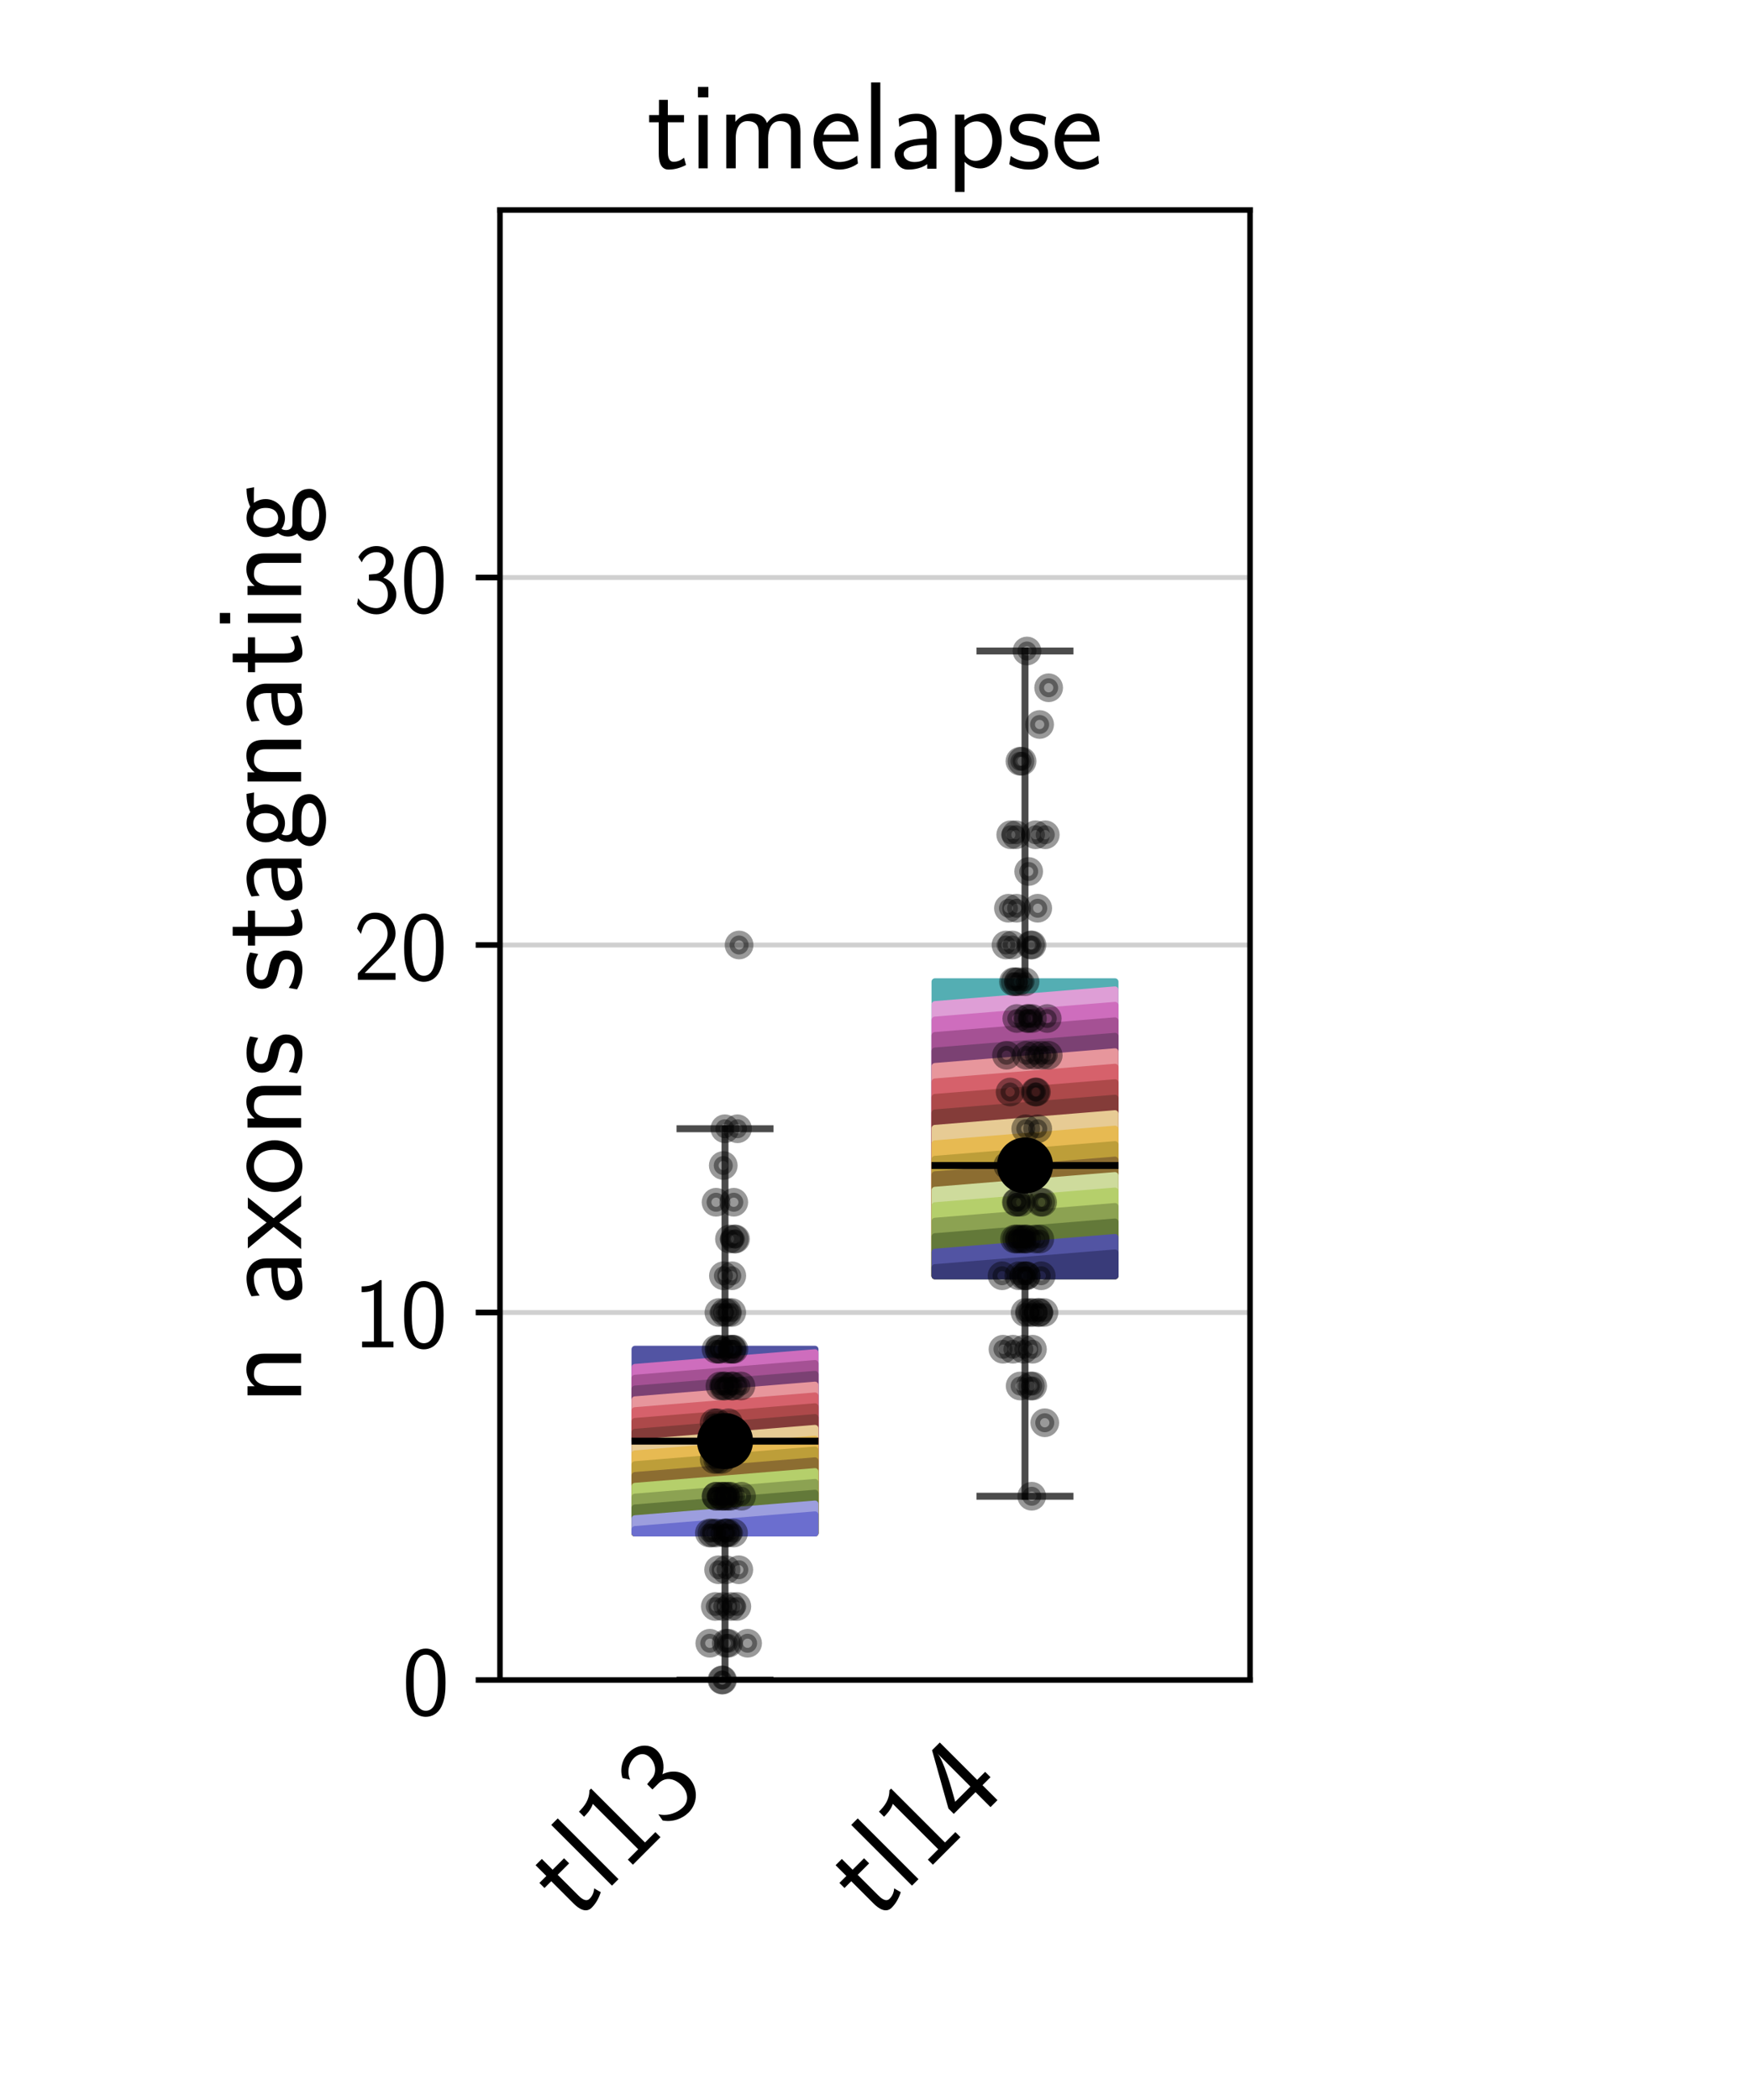 <?xml version="1.0" encoding="utf-8" standalone="no"?>
<!DOCTYPE svg PUBLIC "-//W3C//DTD SVG 1.1//EN"
  "http://www.w3.org/Graphics/SVG/1.1/DTD/svg11.dtd">
<!-- Created with matplotlib (https://matplotlib.org/) -->
<svg height="302.4pt" version="1.1" viewBox="0 0 252 302.4" width="252pt" xmlns="http://www.w3.org/2000/svg" xmlns:xlink="http://www.w3.org/1999/xlink">
 <defs>
  <style type="text/css">*{stroke-linecap:butt;stroke-linejoin:round;}</style>
 </defs>
 <g id="figure_1">
  <g id="patch_1">
   <path d="M 0 302.4 
L 252 302.4 
L 252 0 
L 0 0 
z
" style="fill:#ffffff;"/>
  </g>
  <g id="axes_1">
   <g id="patch_2">
    <path d="M 72 241.92 
L 180 241.92 
L 180 30.24 
L 72 30.24 
z
" style="fill:#ffffff;"/>
   </g>
   <g id="matplotlib.axis_1">
    <g id="xtick_1">
     <g id="text_1">
      <!-- tl13 -->
      <g transform="translate(82.88 276.779)rotate(-45)scale(0.18 -0.18)">
       <defs>
        <path d="M 16.703 37 
L 29.703 37 
L 29.703 42.766 
L 16.703 42.766 
L 16.703 55 
L 9.594 55 
L 9.594 42.766 
L 1.703 42.766 
L 1.703 37 
L 9.406 37 
L 9.406 11.703 
C 9.406 6 10.703 -1 17.297 -1 
C 22.297 -1 26.906 0.391 31.297 2.688 
L 29.703 8.562 
C 27.297 6.469 24.406 5.266 21.297 5.266 
C 16.906 5.266 16.703 10.875 16.703 13.375 
z
" id="CMSS17-116"/>
        <path d="M 14.797 69 
L 7.406 69 
L 7.406 0 
L 14.797 0 
z
" id="CMSS17-108"/>
        <path d="M 28.406 67 
L 26.5 67 
C 21.094 61.562 14.797 60.781 8.406 60.781 
L 8.406 55 
C 11.297 55 16 55 20.703 57.297 
L 20.703 5.766 
L 8.906 5.766 
L 8.906 0 
L 40.203 0 
L 40.203 5.766 
L 28.406 5.766 
z
" id="CMSS17-49"/>
        <path d="M 15.703 31.641 
L 22.5 31.641 
C 31.906 31.641 34.594 23.547 34.594 17.906 
C 34.594 10.203 30.203 4.172 23 4.172 
C 17.406 4.172 9.5 6.938 5 14.25 
C 4.297 10.797 4.297 10.594 3.906 8.219 
C 8.594 1.375 16.203 -2 23.203 -2 
C 34.594 -2 43 7.391 43 17.781 
C 43 25.594 37.5 32.141 30 34.609 
C 36 37.875 40.406 44 40.406 51.141 
C 40.406 59.453 32.703 66.078 23.297 66.078 
C 14.703 66.078 8 60.812 5.203 55.156 
C 5.906 54.188 7.703 51.312 8.594 49.828 
C 10.797 55.656 16.5 60 23.203 60 
C 28.797 60 32.5 56.359 32.5 51.109 
C 32.5 45.672 29 39.734 23.094 38.359 
C 22.703 38.359 16.5 37.766 15.703 37.672 
z
" id="CMSS17-51"/>
       </defs>
       <use transform="scale(0.996)" xlink:href="#CMSS17-116"/>
       <use transform="translate(33.832 0)scale(0.996)" xlink:href="#CMSS17-108"/>
       <use transform="translate(56.012 0)scale(0.996)" xlink:href="#CMSS17-49"/>
       <use transform="translate(102.856 0)scale(0.996)" xlink:href="#CMSS17-51"/>
      </g>
     </g>
    </g>
    <g id="xtick_2">
     <g id="text_2">
      <!-- tl14 -->
      <g transform="translate(126.08 276.779)rotate(-45)scale(0.18 -0.18)">
       <defs>
        <path d="M 35.203 17 
L 44.297 17 
L 44.297 23.078 
L 35.203 23.078 
L 35.203 65.5 
L 26.406 65.5 
L 2.594 23.078 
L 2.594 17 
L 27.297 17 
L 27.297 0 
L 35.203 0 
z
M 10.297 23.078 
C 16.094 33.234 27.594 53.734 27.594 60.703 
L 27.594 23.078 
z
" id="CMSS17-52"/>
       </defs>
       <use transform="scale(0.996)" xlink:href="#CMSS17-116"/>
       <use transform="translate(33.832 0)scale(0.996)" xlink:href="#CMSS17-108"/>
       <use transform="translate(56.012 0)scale(0.996)" xlink:href="#CMSS17-49"/>
       <use transform="translate(102.856 0)scale(0.996)" xlink:href="#CMSS17-52"/>
      </g>
     </g>
    </g>
   </g>
   <g id="matplotlib.axis_2">
    <g id="ytick_1">
     <g id="line2d_1">
      <path clip-path="url(#p28bd3d95b7)" d="M 72 241.92 
L 180 241.92 
" style="fill:none;stroke:#b0b0b0;stroke-linecap:square;stroke-opacity:0.6;stroke-width:0.7;"/>
     </g>
     <g id="line2d_2">
      <defs>
       <path d="M 0 0 
L -3.5 0 
" id="ma5d612f482" style="stroke:#000000;stroke-width:0.8;"/>
      </defs>
      <g>
       <use style="stroke:#000000;stroke-width:0.8;" x="72" xlink:href="#ma5d612f482" y="241.92"/>
      </g>
     </g>
     <g id="text_3">
      <!-- 0 -->
      <g transform="translate(57.928 246.936)scale(0.145 -0.145)">
       <defs>
        <path d="M 43.094 31.938 
C 43.094 37.578 43 48.078 38.906 56.188 
C 34.797 64 28.203 66.078 23.5 66.078 
C 16.703 66.078 10.906 62.109 7.906 55.781 
C 4.703 49.156 3.797 42.328 3.797 31.938 
C 3.797 24.828 4.094 16.109 7.703 8.484 
C 11.797 0.078 18.703 -2 23.406 -2 
C 29.594 -2 35.594 1.266 39 8.094 
C 42.5 15.219 43.094 23.031 43.094 31.938 
z
M 23.406 4.078 
C 15.797 4.078 13.5 12.672 12.797 15.547 
C 11.594 20.469 11.406 25.219 11.406 33.031 
C 11.406 39.156 11.406 46.062 13.297 51.516 
C 15.594 57.828 19.594 60 23.406 60 
C 30.797 60 33.203 52.688 34 50.125 
C 35.5 44.891 35.5 38.766 35.5 33.031 
C 35.5 23.844 35.5 4.078 23.406 4.078 
z
" id="CMSS17-48"/>
       </defs>
       <use transform="scale(0.996)" xlink:href="#CMSS17-48"/>
      </g>
     </g>
    </g>
    <g id="ytick_2">
     <g id="line2d_3">
      <path clip-path="url(#p28bd3d95b7)" d="M 72 189 
L 180 189 
" style="fill:none;stroke:#b0b0b0;stroke-linecap:square;stroke-opacity:0.6;stroke-width:0.7;"/>
     </g>
     <g id="line2d_4">
      <g>
       <use style="stroke:#000000;stroke-width:0.8;" x="72" xlink:href="#ma5d612f482" y="189"/>
      </g>
     </g>
     <g id="text_4">
      <!-- 10 -->
      <g transform="translate(50.855 194.016)scale(0.145 -0.145)">
       <use transform="scale(0.996)" xlink:href="#CMSS17-49"/>
       <use transform="translate(46.844 0)scale(0.996)" xlink:href="#CMSS17-48"/>
      </g>
     </g>
    </g>
    <g id="ytick_3">
     <g id="line2d_5">
      <path clip-path="url(#p28bd3d95b7)" d="M 72 136.08 
L 180 136.08 
" style="fill:none;stroke:#b0b0b0;stroke-linecap:square;stroke-opacity:0.6;stroke-width:0.7;"/>
     </g>
     <g id="line2d_6">
      <g>
       <use style="stroke:#000000;stroke-width:0.8;" x="72" xlink:href="#ma5d612f482" y="136.08"/>
      </g>
     </g>
     <g id="text_5">
      <!-- 20 -->
      <g transform="translate(50.855 141.096)scale(0.145 -0.145)">
       <defs>
        <path d="M 25.797 21.203 
C 28.594 24.078 32.797 27.562 35.703 31.047 
C 38.5 34.438 42.203 39.234 42.203 46.203 
C 42.203 57.141 34.797 67 22.203 67 
C 12.297 67 6.594 60.828 3.906 51.156 
C 4.906 49.766 6.406 47.766 7.797 45.766 
C 10 54.844 13.094 60.625 20.906 60.625 
C 29.5 60.625 34.297 53.641 34.297 45.969 
C 34.297 36.797 27.297 29.703 22 24.422 
C 16.094 18.547 10.297 12.562 4.703 6.375 
L 4.703 0 
L 42.203 0 
L 42.203 6.766 
L 25.203 6.766 
C 24 6.766 22.797 6.766 21.594 6.766 
L 11.594 6.766 
L 11.594 6.859 
z
" id="CMSS17-50"/>
       </defs>
       <use transform="scale(0.996)" xlink:href="#CMSS17-50"/>
       <use transform="translate(46.844 0)scale(0.996)" xlink:href="#CMSS17-48"/>
      </g>
     </g>
    </g>
    <g id="ytick_4">
     <g id="line2d_7">
      <path clip-path="url(#p28bd3d95b7)" d="M 72 83.16 
L 180 83.16 
" style="fill:none;stroke:#b0b0b0;stroke-linecap:square;stroke-opacity:0.6;stroke-width:0.7;"/>
     </g>
     <g id="line2d_8">
      <g>
       <use style="stroke:#000000;stroke-width:0.8;" x="72" xlink:href="#ma5d612f482" y="83.16"/>
      </g>
     </g>
     <g id="text_6">
      <!-- 30 -->
      <g transform="translate(50.855 88.176)scale(0.145 -0.145)">
       <use transform="scale(0.996)" xlink:href="#CMSS17-51"/>
       <use transform="translate(46.844 0)scale(0.996)" xlink:href="#CMSS17-48"/>
      </g>
     </g>
    </g>
    <g id="text_7">
     <!-- n axons stagnating -->
     <g transform="translate(43.367 202.252)rotate(-90)scale(0.18 -0.18)">
      <defs>
       <path d="M 40.906 29.328 
C 40.906 35.672 39.406 44 28.094 44 
C 21.703 44 17.5 40.719 14.703 37.328 
L 14.703 43.094 
L 7.406 43.094 
L 7.406 0 
L 15 0 
L 15 24.359 
C 15 30.688 17.406 37.938 24.203 37.938 
C 33 37.938 33.297 32 33.297 28.578 
L 33.297 0 
L 40.906 0 
z
" id="CMSS17-110"/>
       <path d="M 37.594 27.984 
C 37.594 37.375 30.906 43.875 21.906 43.875 
C 17.5 43.875 12.703 43.078 7.203 39.891 
L 7.797 33.359 
C 10.297 35.125 14.594 38 21.797 38 
C 26.906 38 30 34.062 30 27.844 
L 30 24 
C 14 24 4 19.344 4 11.344 
C 4 7.203 6.5 -1 14.797 -1 
C 16.297 -1 24.406 -1 30.203 3.391 
L 30.203 -0.297 
L 37.594 -0.297 
z
M 30 12.75 
C 30 10.953 30 8.562 27 6.781 
C 24.406 5.078 21.094 5.078 19.703 5.078 
C 14.703 5.078 11.297 7.984 11.297 11.625 
C 11.297 18.922 26.906 18.922 30 18.922 
z
" id="CMSS17-97"/>
       <path d="M 24.797 22.094 
L 41.5 42.797 
L 32.797 42.797 
L 21.297 27.766 
L 9.406 42.797 
L 0.5 42.797 
L 17.797 22.094 
L 0 0 
L 8.797 0 
L 21.297 17.516 
L 34.297 0 
L 43.094 0 
z
" id="CMSS17-120"/>
       <path d="M 44.203 21.188 
C 44.203 34 34.703 44 23.5 44 
C 12 44 2.703 33.703 2.703 21.188 
C 2.703 8.5 12.297 -1 23.406 -1 
C 34.797 -1 44.203 8.797 44.203 21.188 
z
M 23.5 5.266 
C 16.406 5.266 10.297 11.078 10.297 22 
C 10.297 33.609 17.406 37.922 23.406 37.922 
C 29.906 37.922 36.594 33.219 36.594 22 
C 36.594 10.672 30.094 5.266 23.5 5.266 
z
" id="CMSS17-111"/>
       <path d="M 32.203 41.047 
C 26.297 43.859 21.703 43.859 18.703 43.859 
C 11.594 43.859 3.094 41.375 3.094 31.297 
C 3.094 21.234 14.094 19.031 17.094 18.422 
C 21.703 17.531 26.797 16.531 26.797 11.562 
C 26.797 5.266 19.594 5.266 18.297 5.266 
C 14.297 5.266 8.797 6.359 3.797 9.969 
L 2.594 3.281 
C 8.297 0 13.797 -1 18.406 -1 
C 30.703 -1 33.797 6.5 33.797 12.203 
C 33.797 17.094 31 20.391 29.094 21.891 
C 25.797 24.5 24.594 24.797 16.406 26.5 
C 15 26.703 10.094 27.797 10.094 32.281 
C 10.094 38 16.406 38 17.797 38 
C 24.297 38 28.297 35.984 31 34.5 
z
" id="CMSS17-115"/>
       <path d="M 44.5 43.875 
C 38.797 43.875 33.906 42.781 29.906 40.891 
C 26.594 43.391 23.203 43.875 20.906 43.875 
C 12.203 43.875 5.594 36.703 5.594 28.344 
C 5.594 22.938 8.594 18.859 8.797 18.672 
C 7 16.172 6 13.484 6 10.5 
C 6 7 7.406 4.516 8.5 3.125 
C 3.297 -0.047 2.594 -4.906 2.594 -6.797 
C 2.594 -14.031 11.703 -20 23.406 -20 
C 35.203 -20 44.297 -14.031 44.297 -6.688 
C 44.297 7 29 7 24.797 7 
L 16.703 7 
C 15.203 7 11.203 7 11.203 12.359 
C 11.203 14.391 12.094 15.688 12.203 15.781 
C 13.703 14.688 16.797 13 20.906 13 
C 29.203 13 36.094 19.969 36.094 28.547 
C 36.094 33.312 33.906 36.797 33 38 
L 33.297 38 
C 33.594 38 37.797 38 39.297 38 
C 42.5 38 42.797 37.953 45.594 37.797 
z
M 20.906 18.469 
C 17.5 18.469 12.703 20.547 12.703 28.484 
C 12.703 37.109 18.203 38.5 20.797 38.5 
C 24.203 38.5 29 36.422 29 28.484 
C 29 19.859 23.5 18.469 20.906 18.469 
z
M 24.703 -0.156 
C 27.094 -0.156 37.203 -0.156 37.203 -6.906 
C 37.203 -11.156 31 -14.516 23.5 -14.516 
C 15.906 -14.516 9.703 -11.25 9.703 -6.797 
C 9.703 -6.297 9.703 -0.156 16.594 -0.156 
z
" id="CMSS17-103"/>
       <path d="M 15.297 65.359 
L 6.906 65.359 
L 6.906 57 
L 15.297 57 
z
M 14.797 42.797 
L 7.406 42.797 
L 7.406 0 
L 14.797 0 
z
" id="CMSS17-105"/>
      </defs>
      <use transform="scale(0.996)" xlink:href="#CMSS17-110"/>
      <use transform="translate(79.434 0)scale(0.996)" xlink:href="#CMSS17-97"/>
      <use transform="translate(124.356 0)scale(0.996)" xlink:href="#CMSS17-120"/>
      <use transform="translate(167.356 0)scale(0.996)" xlink:href="#CMSS17-111"/>
      <use transform="translate(214.2 0)scale(0.996)" xlink:href="#CMSS17-110"/>
      <use transform="translate(262.405 0)scale(0.996)" xlink:href="#CMSS17-115"/>
      <use transform="translate(329.547 0)scale(0.996)" xlink:href="#CMSS17-115"/>
      <use transform="translate(365.461 0)scale(0.996)" xlink:href="#CMSS17-116"/>
      <use transform="translate(399.292 0)scale(0.996)" xlink:href="#CMSS17-97"/>
      <use transform="translate(444.214 0)scale(0.996)" xlink:href="#CMSS17-103"/>
      <use transform="translate(491.058 0)scale(0.996)" xlink:href="#CMSS17-110"/>
      <use transform="translate(539.263 0)scale(0.996)" xlink:href="#CMSS17-97"/>
      <use transform="translate(584.185 0)scale(0.996)" xlink:href="#CMSS17-116"/>
      <use transform="translate(618.016 0)scale(0.996)" xlink:href="#CMSS17-105"/>
      <use transform="translate(640.197 0)scale(0.996)" xlink:href="#CMSS17-110"/>
      <use transform="translate(688.402 0)scale(0.996)" xlink:href="#CMSS17-103"/>
     </g>
    </g>
   </g>
   <g id="line2d_9">
    <path clip-path="url(#p28bd3d95b7)" d="M 104.4 220.752 
L 104.4 241.92 
" style="fill:none;stroke:#000000;stroke-linecap:square;stroke-opacity:0.7;"/>
   </g>
   <g id="line2d_10">
    <path clip-path="url(#p28bd3d95b7)" d="M 104.4 194.292 
L 104.4 162.54 
" style="fill:none;stroke:#000000;stroke-linecap:square;stroke-opacity:0.7;"/>
   </g>
   <g id="line2d_11">
    <path clip-path="url(#p28bd3d95b7)" d="M 97.92 241.92 
L 110.88 241.92 
" style="fill:none;stroke:#000000;stroke-linecap:square;stroke-opacity:0.7;"/>
   </g>
   <g id="line2d_12">
    <path clip-path="url(#p28bd3d95b7)" d="M 97.92 162.54 
L 110.88 162.54 
" style="fill:none;stroke:#000000;stroke-linecap:square;stroke-opacity:0.7;"/>
   </g>
   <g id="line2d_13">
    <path clip-path="url(#p28bd3d95b7)" d="M 147.6 183.708 
L 147.6 215.46 
" style="fill:none;stroke:#000000;stroke-linecap:square;stroke-opacity:0.7;"/>
   </g>
   <g id="line2d_14">
    <path clip-path="url(#p28bd3d95b7)" d="M 147.6 141.372 
L 147.6 93.744 
" style="fill:none;stroke:#000000;stroke-linecap:square;stroke-opacity:0.7;"/>
   </g>
   <g id="line2d_15">
    <path clip-path="url(#p28bd3d95b7)" d="M 141.12 215.46 
L 154.08 215.46 
" style="fill:none;stroke:#000000;stroke-linecap:square;stroke-opacity:0.7;"/>
   </g>
   <g id="line2d_16">
    <path clip-path="url(#p28bd3d95b7)" d="M 141.12 93.744 
L 154.08 93.744 
" style="fill:none;stroke:#000000;stroke-linecap:square;stroke-opacity:0.7;"/>
   </g>
   <g id="patch_3">
    <path d="M 72 241.92 
L 72 30.24 
" style="fill:none;stroke:#000000;stroke-linecap:square;stroke-linejoin:miter;stroke-width:0.8;"/>
   </g>
   <g id="patch_4">
    <path d="M 180 241.92 
L 180 30.24 
" style="fill:none;stroke:#000000;stroke-linecap:square;stroke-linejoin:miter;stroke-width:0.8;"/>
   </g>
   <g id="patch_5">
    <path d="M 72 241.92 
L 180 241.92 
" style="fill:none;stroke:#000000;stroke-linecap:square;stroke-linejoin:miter;stroke-width:0.8;"/>
   </g>
   <g id="patch_6">
    <path d="M 72 30.24 
L 180 30.24 
" style="fill:none;stroke:#000000;stroke-linecap:square;stroke-linejoin:miter;stroke-width:0.8;"/>
   </g>
   <g id="text_8">
    <!-- timelapse -->
    <g transform="translate(93.173 24.24)scale(0.18 -0.18)">
     <defs>
      <path d="M 67 29.328 
C 67 36.062 65.297 44 54.094 44 
C 46.594 44 42.094 39.312 40.094 36.422 
C 38.297 41.719 34.094 44 28.094 44 
C 21.297 44 17 40.125 14.703 37.328 
L 14.703 43.094 
L 7.406 43.094 
L 7.406 0 
L 15 0 
L 15 24.359 
C 15 30.297 17.203 37.938 24.297 37.938 
C 33.406 37.938 33.406 31.5 33.406 28.578 
L 33.406 0 
L 41 0 
L 41 24.359 
C 41 30.297 43.203 37.938 50.297 37.938 
C 59.406 37.938 59.406 31.5 59.406 28.578 
L 59.406 0 
L 67 0 
z
" id="CMSS17-109"/>
      <path d="M 39.094 21.516 
C 39.094 24.844 38.906 31.297 35.703 36.641 
C 32.203 42.391 26.5 44 22.203 44 
C 11.797 44 3 34.188 3 21.484 
C 3 9.094 12.094 -1 23.594 -1 
C 28.094 -1 33.594 0.297 38.594 3.875 
C 38.594 4.281 38.406 6.469 38.297 6.562 
C 38.297 6.766 38 9.844 38 10.25 
C 33.203 6.359 27.703 5.078 23.703 5.078 
C 17.297 5.078 10.406 10.422 10.094 21.516 
z
M 10.906 27 
C 12.203 32.562 16.594 37.828 22.203 37.828 
C 23.703 37.828 30.703 37.828 32.5 27 
z
" id="CMSS17-101"/>
      <path d="M 15.094 5.203 
C 18.406 2.016 22.906 -0.078 27.703 -0.078 
C 37 -0.078 45 9.422 45 22.062 
C 45 33.734 39 44 30.406 44 
C 25.406 44 19.406 42.219 14.906 38.625 
L 14.906 43.203 
L 7.5 43.203 
L 7.5 -19 
L 15.094 -19 
z
M 15.094 32.812 
C 15.906 34 19.297 37.734 24.797 37.734 
C 31.797 37.734 37.406 30.625 37.406 22.062 
C 37.406 12.297 30.594 6 23.906 6 
C 21.906 6 19.797 6.484 17.797 8.172 
C 15.094 10.531 15.094 12 15.094 13.391 
z
" id="CMSS17-112"/>
     </defs>
     <use transform="scale(0.996)" xlink:href="#CMSS17-116"/>
     <use transform="translate(33.832 0)scale(0.996)" xlink:href="#CMSS17-105"/>
     <use transform="translate(56.012 0)scale(0.996)" xlink:href="#CMSS17-109"/>
     <use transform="translate(130.242 0)scale(0.996)" xlink:href="#CMSS17-101"/>
     <use transform="translate(171.88 0)scale(0.996)" xlink:href="#CMSS17-108"/>
     <use transform="translate(194.061 0)scale(0.996)" xlink:href="#CMSS17-97"/>
     <use transform="translate(238.983 0)scale(0.996)" xlink:href="#CMSS17-112"/>
     <use transform="translate(287.188 0)scale(0.996)" xlink:href="#CMSS17-115"/>
     <use transform="translate(323.101 0)scale(0.996)" xlink:href="#CMSS17-101"/>
    </g>
   </g>
   <g id="patch_7">
    <path clip-path="url(#p28bd3d95b7)" d="M 91.44 220.752 
L 117.36 220.752 
L 117.36 194.292 
L 91.44 194.292 
L 91.44 220.752 
z
" style="fill:#5254a3;stroke:#5254a3;stroke-linejoin:miter;"/>
   </g>
   <g id="patch_8">
    <path clip-path="url(#p28bd3d95b7)" d="M 134.64 183.708 
L 160.56 183.708 
L 160.56 141.372 
L 134.64 141.372 
L 134.64 183.708 
z
" style="fill:#54aeb3;stroke:#54aeb3;stroke-linejoin:miter;"/>
   </g>
   <g id="patch_9">
    <path clip-path="url(#p28bd3d95b7)" d="M 134.64 183.708 
L 134.64 144.659 
L 160.56 142.542 
L 160.56 183.708 
z
" style="fill:#de9ed6;stroke:#de9ed6;stroke-linejoin:miter;"/>
   </g>
   <g id="patch_10">
    <path clip-path="url(#p28bd3d95b7)" d="M 134.64 183.708 
L 134.64 146.887 
L 160.56 144.77 
L 160.56 183.708 
z
" style="fill:#ce6dbd;stroke:#ce6dbd;stroke-linejoin:miter;"/>
   </g>
   <g id="patch_11">
    <path clip-path="url(#p28bd3d95b7)" d="M 91.44 220.752 
L 91.44 196.907 
L 117.36 194.79 
L 117.36 220.752 
z
" style="fill:#ce6dbd;stroke:#ce6dbd;stroke-linejoin:miter;"/>
   </g>
   <g id="patch_12">
    <path clip-path="url(#p28bd3d95b7)" d="M 134.64 183.708 
L 134.64 149.115 
L 160.56 146.998 
L 160.56 183.708 
z
" style="fill:#a55194;stroke:#a55194;stroke-linejoin:miter;"/>
   </g>
   <g id="patch_13">
    <path clip-path="url(#p28bd3d95b7)" d="M 91.44 220.752 
L 91.44 198.463 
L 117.36 196.347 
L 117.36 220.752 
z
" style="fill:#a55194;stroke:#a55194;stroke-linejoin:miter;"/>
   </g>
   <g id="patch_14">
    <path clip-path="url(#p28bd3d95b7)" d="M 134.64 183.708 
L 134.64 151.343 
L 160.56 149.226 
L 160.56 183.708 
z
" style="fill:#7b4173;stroke:#7b4173;stroke-linejoin:miter;"/>
   </g>
   <g id="patch_15">
    <path clip-path="url(#p28bd3d95b7)" d="M 91.44 220.752 
L 91.44 200.02 
L 117.36 197.903 
L 117.36 220.752 
z
" style="fill:#7b4173;stroke:#7b4173;stroke-linejoin:miter;"/>
   </g>
   <g id="patch_16">
    <path clip-path="url(#p28bd3d95b7)" d="M 134.64 183.708 
L 134.64 153.571 
L 160.56 151.455 
L 160.56 183.708 
z
" style="fill:#e7969c;stroke:#e7969c;stroke-linejoin:miter;"/>
   </g>
   <g id="patch_17">
    <path clip-path="url(#p28bd3d95b7)" d="M 91.44 220.752 
L 91.44 201.576 
L 117.36 199.459 
L 117.36 220.752 
z
" style="fill:#e7969c;stroke:#e7969c;stroke-linejoin:miter;"/>
   </g>
   <g id="patch_18">
    <path clip-path="url(#p28bd3d95b7)" d="M 134.64 183.708 
L 134.64 155.8 
L 160.56 153.683 
L 160.56 183.708 
z
" style="fill:#d6616b;stroke:#d6616b;stroke-linejoin:miter;"/>
   </g>
   <g id="patch_19">
    <path clip-path="url(#p28bd3d95b7)" d="M 91.44 220.752 
L 91.44 203.133 
L 117.36 201.016 
L 117.36 220.752 
z
" style="fill:#d6616b;stroke:#d6616b;stroke-linejoin:miter;"/>
   </g>
   <g id="patch_20">
    <path clip-path="url(#p28bd3d95b7)" d="M 134.64 183.708 
L 134.64 158.028 
L 160.56 155.911 
L 160.56 183.708 
z
" style="fill:#ad494a;stroke:#ad494a;stroke-linejoin:miter;"/>
   </g>
   <g id="patch_21">
    <path clip-path="url(#p28bd3d95b7)" d="M 91.44 220.752 
L 91.44 204.689 
L 117.36 202.572 
L 117.36 220.752 
z
" style="fill:#ad494a;stroke:#ad494a;stroke-linejoin:miter;"/>
   </g>
   <g id="patch_22">
    <path clip-path="url(#p28bd3d95b7)" d="M 134.64 183.708 
L 134.64 160.256 
L 160.56 158.139 
L 160.56 183.708 
z
" style="fill:#843c39;stroke:#843c39;stroke-linejoin:miter;"/>
   </g>
   <g id="patch_23">
    <path clip-path="url(#p28bd3d95b7)" d="M 91.44 220.752 
L 91.44 206.246 
L 117.36 204.129 
L 117.36 220.752 
z
" style="fill:#843c39;stroke:#843c39;stroke-linejoin:miter;"/>
   </g>
   <g id="patch_24">
    <path clip-path="url(#p28bd3d95b7)" d="M 134.64 183.708 
L 134.64 162.484 
L 160.56 160.367 
L 160.56 183.708 
z
" style="fill:#e7cb94;stroke:#e7cb94;stroke-linejoin:miter;"/>
   </g>
   <g id="patch_25">
    <path clip-path="url(#p28bd3d95b7)" d="M 91.44 220.752 
L 91.44 207.802 
L 117.36 205.685 
L 117.36 220.752 
z
" style="fill:#e7cb94;stroke:#e7cb94;stroke-linejoin:miter;"/>
   </g>
   <g id="patch_26">
    <path clip-path="url(#p28bd3d95b7)" d="M 134.64 183.708 
L 134.64 164.713 
L 160.56 162.596 
L 160.56 183.708 
z
" style="fill:#e7ba52;stroke:#e7ba52;stroke-linejoin:miter;"/>
   </g>
   <g id="patch_27">
    <path clip-path="url(#p28bd3d95b7)" d="M 91.44 220.752 
L 91.44 209.359 
L 117.36 207.242 
L 117.36 220.752 
z
" style="fill:#e7ba52;stroke:#e7ba52;stroke-linejoin:miter;"/>
   </g>
   <g id="patch_28">
    <path clip-path="url(#p28bd3d95b7)" d="M 134.64 183.708 
L 134.64 166.941 
L 160.56 164.824 
L 160.56 183.708 
z
" style="fill:#bd9e39;stroke:#bd9e39;stroke-linejoin:miter;"/>
   </g>
   <g id="patch_29">
    <path clip-path="url(#p28bd3d95b7)" d="M 91.44 220.752 
L 91.44 210.915 
L 117.36 208.798 
L 117.36 220.752 
z
" style="fill:#bd9e39;stroke:#bd9e39;stroke-linejoin:miter;"/>
   </g>
   <g id="patch_30">
    <path clip-path="url(#p28bd3d95b7)" d="M 134.64 183.708 
L 134.64 169.169 
L 160.56 167.052 
L 160.56 183.708 
z
" style="fill:#8c6d31;stroke:#8c6d31;stroke-linejoin:miter;"/>
   </g>
   <g id="patch_31">
    <path clip-path="url(#p28bd3d95b7)" d="M 91.44 220.752 
L 91.44 212.472 
L 117.36 210.355 
L 117.36 220.752 
z
" style="fill:#8c6d31;stroke:#8c6d31;stroke-linejoin:miter;"/>
   </g>
   <g id="patch_32">
    <path clip-path="url(#p28bd3d95b7)" d="M 134.64 183.708 
L 134.64 171.397 
L 160.56 169.28 
L 160.56 183.708 
z
" style="fill:#cedb9c;stroke:#cedb9c;stroke-linejoin:miter;"/>
   </g>
   <g id="patch_33">
    <path clip-path="url(#p28bd3d95b7)" d="M 91.44 220.752 
L 91.44 214.028 
L 117.36 211.911 
L 117.36 220.752 
z
" style="fill:#b5cf6b;stroke:#b5cf6b;stroke-linejoin:miter;"/>
   </g>
   <g id="patch_34">
    <path clip-path="url(#p28bd3d95b7)" d="M 134.64 183.708 
L 134.64 173.625 
L 160.56 171.509 
L 160.56 183.708 
z
" style="fill:#b5cf6b;stroke:#b5cf6b;stroke-linejoin:miter;"/>
   </g>
   <g id="patch_35">
    <path clip-path="url(#p28bd3d95b7)" d="M 91.44 220.752 
L 91.44 215.585 
L 117.36 213.468 
L 117.36 220.752 
z
" style="fill:#8ca252;stroke:#8ca252;stroke-linejoin:miter;"/>
   </g>
   <g id="patch_36">
    <path clip-path="url(#p28bd3d95b7)" d="M 134.64 183.708 
L 134.64 175.854 
L 160.56 173.737 
L 160.56 183.708 
z
" style="fill:#8ca252;stroke:#8ca252;stroke-linejoin:miter;"/>
   </g>
   <g id="patch_37">
    <path clip-path="url(#p28bd3d95b7)" d="M 91.44 220.752 
L 91.44 217.141 
L 117.36 215.024 
L 117.36 220.752 
z
" style="fill:#637939;stroke:#637939;stroke-linejoin:miter;"/>
   </g>
   <g id="patch_38">
    <path clip-path="url(#p28bd3d95b7)" d="M 134.64 183.708 
L 134.64 178.082 
L 160.56 175.965 
L 160.56 183.708 
z
" style="fill:#637939;stroke:#637939;stroke-linejoin:miter;"/>
   </g>
   <g id="patch_39">
    <path clip-path="url(#p28bd3d95b7)" d="M 91.44 220.752 
L 91.44 218.697 
L 117.36 216.581 
L 117.36 220.752 
z
" style="fill:#9c9ede;stroke:#9c9ede;stroke-linejoin:miter;"/>
   </g>
   <g id="patch_40">
    <path clip-path="url(#p28bd3d95b7)" d="M 134.64 183.708 
L 134.64 180.31 
L 160.56 178.193 
L 160.56 183.708 
z
" style="fill:#5254a3;stroke:#5254a3;stroke-linejoin:miter;"/>
   </g>
   <g id="patch_41">
    <path clip-path="url(#p28bd3d95b7)" d="M 91.44 220.752 
L 91.44 220.254 
L 117.36 218.137 
L 117.36 220.752 
z
" style="fill:#6b6ecf;stroke:#6b6ecf;stroke-linejoin:miter;"/>
   </g>
   <g id="patch_42">
    <path clip-path="url(#p28bd3d95b7)" d="M 134.64 183.708 
L 134.64 182.538 
L 160.56 180.421 
L 160.56 183.708 
z
" style="fill:#393b79;stroke:#393b79;stroke-linejoin:miter;"/>
   </g>
   <g id="PathCollection_1">
    <defs>
     <path d="M 0 1.369 
C 0.363 1.369 0.711 1.225 0.968 0.968 
C 1.225 0.711 1.369 0.363 1.369 0 
C 1.369 -0.363 1.225 -0.711 0.968 -0.968 
C 0.711 -1.225 0.363 -1.369 0 -1.369 
C -0.363 -1.369 -0.711 -1.225 -0.968 -0.968 
C -1.225 -0.711 -1.369 -0.363 -1.369 0 
C -1.369 0.363 -1.225 0.711 -0.968 0.968 
C -0.711 1.225 -0.363 1.369 0 1.369 
z
" id="mf6f3f88e7b" style="stroke:#000000;stroke-opacity:0.4;stroke-width:1.4;"/>
    </defs>
    <g>
     <use style="fill-opacity:0.4;stroke:#000000;stroke-opacity:0.4;stroke-width:1.4;" x="103.111" xlink:href="#mf6f3f88e7b" y="194.292"/>
     <use style="fill-opacity:0.4;stroke:#000000;stroke-opacity:0.4;stroke-width:1.4;" x="103.529" xlink:href="#mf6f3f88e7b" y="194.292"/>
     <use style="fill-opacity:0.4;stroke:#000000;stroke-opacity:0.4;stroke-width:1.4;" x="105.562" xlink:href="#mf6f3f88e7b" y="199.584"/>
     <use style="fill-opacity:0.4;stroke:#000000;stroke-opacity:0.4;stroke-width:1.4;" x="105.349" xlink:href="#mf6f3f88e7b" y="194.292"/>
     <use style="fill-opacity:0.4;stroke:#000000;stroke-opacity:0.4;stroke-width:1.4;" x="104.367" xlink:href="#mf6f3f88e7b" y="220.752"/>
     <use style="fill-opacity:0.4;stroke:#000000;stroke-opacity:0.4;stroke-width:1.4;" x="104.582" xlink:href="#mf6f3f88e7b" y="236.628"/>
     <use style="fill-opacity:0.4;stroke:#000000;stroke-opacity:0.4;stroke-width:1.4;" x="106.387" xlink:href="#mf6f3f88e7b" y="226.044"/>
     <use style="fill-opacity:0.4;stroke:#000000;stroke-opacity:0.4;stroke-width:1.4;" x="103.48" xlink:href="#mf6f3f88e7b" y="226.044"/>
     <use style="fill-opacity:0.4;stroke:#000000;stroke-opacity:0.4;stroke-width:1.4;" x="105.251" xlink:href="#mf6f3f88e7b" y="231.336"/>
     <use style="fill-opacity:0.4;stroke:#000000;stroke-opacity:0.4;stroke-width:1.4;" x="104.086" xlink:href="#mf6f3f88e7b" y="231.336"/>
     <use style="fill-opacity:0.4;stroke:#000000;stroke-opacity:0.4;stroke-width:1.4;" x="104.061" xlink:href="#mf6f3f88e7b" y="241.92"/>
     <use style="fill-opacity:0.4;stroke:#000000;stroke-opacity:0.4;stroke-width:1.4;" x="106.109" xlink:href="#mf6f3f88e7b" y="231.336"/>
     <use style="fill-opacity:0.4;stroke:#000000;stroke-opacity:0.4;stroke-width:1.4;" x="105.684" xlink:href="#mf6f3f88e7b" y="194.292"/>
     <use style="fill-opacity:0.4;stroke:#000000;stroke-opacity:0.4;stroke-width:1.4;" x="105.665" xlink:href="#mf6f3f88e7b" y="173.124"/>
     <use style="fill-opacity:0.4;stroke:#000000;stroke-opacity:0.4;stroke-width:1.4;" x="106.43" xlink:href="#mf6f3f88e7b" y="136.08"/>
     <use style="fill-opacity:0.4;stroke:#000000;stroke-opacity:0.4;stroke-width:1.4;" x="104.433" xlink:href="#mf6f3f88e7b" y="215.46"/>
     <use style="fill-opacity:0.4;stroke:#000000;stroke-opacity:0.4;stroke-width:1.4;" x="105.461" xlink:href="#mf6f3f88e7b" y="194.292"/>
     <use style="fill-opacity:0.4;stroke:#000000;stroke-opacity:0.4;stroke-width:1.4;" x="103.917" xlink:href="#mf6f3f88e7b" y="210.168"/>
     <use style="fill-opacity:0.4;stroke:#000000;stroke-opacity:0.4;stroke-width:1.4;" x="104.904" xlink:href="#mf6f3f88e7b" y="204.876"/>
     <use style="fill-opacity:0.4;stroke:#000000;stroke-opacity:0.4;stroke-width:1.4;" x="104.198" xlink:href="#mf6f3f88e7b" y="199.584"/>
     <use style="fill-opacity:0.4;stroke:#000000;stroke-opacity:0.4;stroke-width:1.4;" x="104.551" xlink:href="#mf6f3f88e7b" y="226.044"/>
     <use style="fill-opacity:0.4;stroke:#000000;stroke-opacity:0.4;stroke-width:1.4;" x="105.326" xlink:href="#mf6f3f88e7b" y="199.584"/>
     <use style="fill-opacity:0.4;stroke:#000000;stroke-opacity:0.4;stroke-width:1.4;" x="103.128" xlink:href="#mf6f3f88e7b" y="215.46"/>
     <use style="fill-opacity:0.4;stroke:#000000;stroke-opacity:0.4;stroke-width:1.4;" x="107.654" xlink:href="#mf6f3f88e7b" y="236.628"/>
     <use style="fill-opacity:0.4;stroke:#000000;stroke-opacity:0.4;stroke-width:1.4;" x="102.835" xlink:href="#mf6f3f88e7b" y="204.876"/>
     <use style="fill-opacity:0.4;stroke:#000000;stroke-opacity:0.4;stroke-width:1.4;" x="102.512" xlink:href="#mf6f3f88e7b" y="220.752"/>
     <use style="fill-opacity:0.4;stroke:#000000;stroke-opacity:0.4;stroke-width:1.4;" x="106.201" xlink:href="#mf6f3f88e7b" y="162.54"/>
     <use style="fill-opacity:0.4;stroke:#000000;stroke-opacity:0.4;stroke-width:1.4;" x="105.631" xlink:href="#mf6f3f88e7b" y="220.752"/>
     <use style="fill-opacity:0.4;stroke:#000000;stroke-opacity:0.4;stroke-width:1.4;" x="105.371" xlink:href="#mf6f3f88e7b" y="189"/>
     <use style="fill-opacity:0.4;stroke:#000000;stroke-opacity:0.4;stroke-width:1.4;" x="105.377" xlink:href="#mf6f3f88e7b" y="183.708"/>
     <use style="fill-opacity:0.4;stroke:#000000;stroke-opacity:0.4;stroke-width:1.4;" x="104.381" xlink:href="#mf6f3f88e7b" y="162.54"/>
     <use style="fill-opacity:0.4;stroke:#000000;stroke-opacity:0.4;stroke-width:1.4;" x="103.005" xlink:href="#mf6f3f88e7b" y="231.336"/>
     <use style="fill-opacity:0.4;stroke:#000000;stroke-opacity:0.4;stroke-width:1.4;" x="104.518" xlink:href="#mf6f3f88e7b" y="220.752"/>
     <use style="fill-opacity:0.4;stroke:#000000;stroke-opacity:0.4;stroke-width:1.4;" x="103.347" xlink:href="#mf6f3f88e7b" y="210.168"/>
     <use style="fill-opacity:0.4;stroke:#000000;stroke-opacity:0.4;stroke-width:1.4;" x="105.917" xlink:href="#mf6f3f88e7b" y="178.416"/>
     <use style="fill-opacity:0.4;stroke:#000000;stroke-opacity:0.4;stroke-width:1.4;" x="104.171" xlink:href="#mf6f3f88e7b" y="183.708"/>
     <use style="fill-opacity:0.4;stroke:#000000;stroke-opacity:0.4;stroke-width:1.4;" x="103.116" xlink:href="#mf6f3f88e7b" y="215.46"/>
     <use style="fill-opacity:0.4;stroke:#000000;stroke-opacity:0.4;stroke-width:1.4;" x="103.9" xlink:href="#mf6f3f88e7b" y="215.46"/>
     <use style="fill-opacity:0.4;stroke:#000000;stroke-opacity:0.4;stroke-width:1.4;" x="105.042" xlink:href="#mf6f3f88e7b" y="178.416"/>
     <use style="fill-opacity:0.4;stroke:#000000;stroke-opacity:0.4;stroke-width:1.4;" x="103.523" xlink:href="#mf6f3f88e7b" y="189"/>
     <use style="fill-opacity:0.4;stroke:#000000;stroke-opacity:0.4;stroke-width:1.4;" x="103.121" xlink:href="#mf6f3f88e7b" y="220.752"/>
     <use style="fill-opacity:0.4;stroke:#000000;stroke-opacity:0.4;stroke-width:1.4;" x="104.779" xlink:href="#mf6f3f88e7b" y="220.752"/>
     <use style="fill-opacity:0.4;stroke:#000000;stroke-opacity:0.4;stroke-width:1.4;" x="104.781" xlink:href="#mf6f3f88e7b" y="194.292"/>
     <use style="fill-opacity:0.4;stroke:#000000;stroke-opacity:0.4;stroke-width:1.4;" x="103.612" xlink:href="#mf6f3f88e7b" y="194.292"/>
     <use style="fill-opacity:0.4;stroke:#000000;stroke-opacity:0.4;stroke-width:1.4;" x="103.667" xlink:href="#mf6f3f88e7b" y="199.584"/>
     <use style="fill-opacity:0.4;stroke:#000000;stroke-opacity:0.4;stroke-width:1.4;" x="104.761" xlink:href="#mf6f3f88e7b" y="189"/>
     <use style="fill-opacity:0.4;stroke:#000000;stroke-opacity:0.4;stroke-width:1.4;" x="102.148" xlink:href="#mf6f3f88e7b" y="220.752"/>
     <use style="fill-opacity:0.4;stroke:#000000;stroke-opacity:0.4;stroke-width:1.4;" x="102.211" xlink:href="#mf6f3f88e7b" y="236.628"/>
     <use style="fill-opacity:0.4;stroke:#000000;stroke-opacity:0.4;stroke-width:1.4;" x="103.283" xlink:href="#mf6f3f88e7b" y="204.876"/>
     <use style="fill-opacity:0.4;stroke:#000000;stroke-opacity:0.4;stroke-width:1.4;" x="104.068" xlink:href="#mf6f3f88e7b" y="215.46"/>
     <use style="fill-opacity:0.4;stroke:#000000;stroke-opacity:0.4;stroke-width:1.4;" x="104.884" xlink:href="#mf6f3f88e7b" y="236.628"/>
     <use style="fill-opacity:0.4;stroke:#000000;stroke-opacity:0.4;stroke-width:1.4;" x="106.694" xlink:href="#mf6f3f88e7b" y="199.584"/>
     <use style="fill-opacity:0.4;stroke:#000000;stroke-opacity:0.4;stroke-width:1.4;" x="105.734" xlink:href="#mf6f3f88e7b" y="178.416"/>
     <use style="fill-opacity:0.4;stroke:#000000;stroke-opacity:0.4;stroke-width:1.4;" x="104.151" xlink:href="#mf6f3f88e7b" y="167.832"/>
     <use style="fill-opacity:0.4;stroke:#000000;stroke-opacity:0.4;stroke-width:1.4;" x="104.37" xlink:href="#mf6f3f88e7b" y="199.584"/>
     <use style="fill-opacity:0.4;stroke:#000000;stroke-opacity:0.4;stroke-width:1.4;" x="102.841" xlink:href="#mf6f3f88e7b" y="210.168"/>
     <use style="fill-opacity:0.4;stroke:#000000;stroke-opacity:0.4;stroke-width:1.4;" x="104.371" xlink:href="#mf6f3f88e7b" y="189"/>
     <use style="fill-opacity:0.4;stroke:#000000;stroke-opacity:0.4;stroke-width:1.4;" x="103.951" xlink:href="#mf6f3f88e7b" y="241.92"/>
     <use style="fill-opacity:0.4;stroke:#000000;stroke-opacity:0.4;stroke-width:1.4;" x="104.902" xlink:href="#mf6f3f88e7b" y="215.46"/>
     <use style="fill-opacity:0.4;stroke:#000000;stroke-opacity:0.4;stroke-width:1.4;" x="103.113" xlink:href="#mf6f3f88e7b" y="173.124"/>
     <use style="fill-opacity:0.4;stroke:#000000;stroke-opacity:0.4;stroke-width:1.4;" x="105.208" xlink:href="#mf6f3f88e7b" y="215.46"/>
     <use style="fill-opacity:0.4;stroke:#000000;stroke-opacity:0.4;stroke-width:1.4;" x="106.784" xlink:href="#mf6f3f88e7b" y="215.46"/>
    </g>
   </g>
   <g id="PathCollection_2">
    <g>
     <use style="fill-opacity:0.4;stroke:#000000;stroke-opacity:0.4;stroke-width:1.4;" x="147.431" xlink:href="#mf6f3f88e7b" y="194.292"/>
     <use style="fill-opacity:0.4;stroke:#000000;stroke-opacity:0.4;stroke-width:1.4;" x="148.225" xlink:href="#mf6f3f88e7b" y="189"/>
     <use style="fill-opacity:0.4;stroke:#000000;stroke-opacity:0.4;stroke-width:1.4;" x="148.673" xlink:href="#mf6f3f88e7b" y="194.292"/>
     <use style="fill-opacity:0.4;stroke:#000000;stroke-opacity:0.4;stroke-width:1.4;" x="146.976" xlink:href="#mf6f3f88e7b" y="173.124"/>
     <use style="fill-opacity:0.4;stroke:#000000;stroke-opacity:0.4;stroke-width:1.4;" x="147.949" xlink:href="#mf6f3f88e7b" y="146.664"/>
     <use style="fill-opacity:0.4;stroke:#000000;stroke-opacity:0.4;stroke-width:1.4;" x="147.62" xlink:href="#mf6f3f88e7b" y="189"/>
     <use style="fill-opacity:0.4;stroke:#000000;stroke-opacity:0.4;stroke-width:1.4;" x="147.752" xlink:href="#mf6f3f88e7b" y="183.708"/>
     <use style="fill-opacity:0.4;stroke:#000000;stroke-opacity:0.4;stroke-width:1.4;" x="146.398" xlink:href="#mf6f3f88e7b" y="130.788"/>
     <use style="fill-opacity:0.4;stroke:#000000;stroke-opacity:0.4;stroke-width:1.4;" x="147.638" xlink:href="#mf6f3f88e7b" y="178.416"/>
     <use style="fill-opacity:0.4;stroke:#000000;stroke-opacity:0.4;stroke-width:1.4;" x="148.374" xlink:href="#mf6f3f88e7b" y="199.584"/>
     <use style="fill-opacity:0.4;stroke:#000000;stroke-opacity:0.4;stroke-width:1.4;" x="149.857" xlink:href="#mf6f3f88e7b" y="173.124"/>
     <use style="fill-opacity:0.4;stroke:#000000;stroke-opacity:0.4;stroke-width:1.4;" x="149.092" xlink:href="#mf6f3f88e7b" y="178.416"/>
     <use style="fill-opacity:0.4;stroke:#000000;stroke-opacity:0.4;stroke-width:1.4;" x="150.949" xlink:href="#mf6f3f88e7b" y="151.956"/>
     <use style="fill-opacity:0.4;stroke:#000000;stroke-opacity:0.4;stroke-width:1.4;" x="146.407" xlink:href="#mf6f3f88e7b" y="178.416"/>
     <use style="fill-opacity:0.4;stroke:#000000;stroke-opacity:0.4;stroke-width:1.4;" x="148.957" xlink:href="#mf6f3f88e7b" y="151.956"/>
     <use style="fill-opacity:0.4;stroke:#000000;stroke-opacity:0.4;stroke-width:1.4;" x="147.885" xlink:href="#mf6f3f88e7b" y="93.744"/>
     <use style="fill-opacity:0.4;stroke:#000000;stroke-opacity:0.4;stroke-width:1.4;" x="151.006" xlink:href="#mf6f3f88e7b" y="99.036"/>
     <use style="fill-opacity:0.4;stroke:#000000;stroke-opacity:0.4;stroke-width:1.4;" x="146.343" xlink:href="#mf6f3f88e7b" y="173.124"/>
     <use style="fill-opacity:0.4;stroke:#000000;stroke-opacity:0.4;stroke-width:1.4;" x="146.294" xlink:href="#mf6f3f88e7b" y="120.204"/>
     <use style="fill-opacity:0.4;stroke:#000000;stroke-opacity:0.4;stroke-width:1.4;" x="146.668" xlink:href="#mf6f3f88e7b" y="141.372"/>
     <use style="fill-opacity:0.4;stroke:#000000;stroke-opacity:0.4;stroke-width:1.4;" x="144.297" xlink:href="#mf6f3f88e7b" y="183.708"/>
     <use style="fill-opacity:0.4;stroke:#000000;stroke-opacity:0.4;stroke-width:1.4;" x="146.782" xlink:href="#mf6f3f88e7b" y="178.416"/>
     <use style="fill-opacity:0.4;stroke:#000000;stroke-opacity:0.4;stroke-width:1.4;" x="146.419" xlink:href="#mf6f3f88e7b" y="146.664"/>
     <use style="fill-opacity:0.4;stroke:#000000;stroke-opacity:0.4;stroke-width:1.4;" x="147.834" xlink:href="#mf6f3f88e7b" y="178.416"/>
     <use style="fill-opacity:0.4;stroke:#000000;stroke-opacity:0.4;stroke-width:1.4;" x="148.131" xlink:href="#mf6f3f88e7b" y="125.496"/>
     <use style="fill-opacity:0.4;stroke:#000000;stroke-opacity:0.4;stroke-width:1.4;" x="150.518" xlink:href="#mf6f3f88e7b" y="120.204"/>
     <use style="fill-opacity:0.4;stroke:#000000;stroke-opacity:0.4;stroke-width:1.4;" x="149.078" xlink:href="#mf6f3f88e7b" y="157.248"/>
     <use style="fill-opacity:0.4;stroke:#000000;stroke-opacity:0.4;stroke-width:1.4;" x="146.703" xlink:href="#mf6f3f88e7b" y="183.708"/>
     <use style="fill-opacity:0.4;stroke:#000000;stroke-opacity:0.4;stroke-width:1.4;" x="146.203" xlink:href="#mf6f3f88e7b" y="141.372"/>
     <use style="fill-opacity:0.4;stroke:#000000;stroke-opacity:0.4;stroke-width:1.4;" x="148.365" xlink:href="#mf6f3f88e7b" y="167.832"/>
     <use style="fill-opacity:0.4;stroke:#000000;stroke-opacity:0.4;stroke-width:1.4;" x="145.547" xlink:href="#mf6f3f88e7b" y="120.204"/>
     <use style="fill-opacity:0.4;stroke:#000000;stroke-opacity:0.4;stroke-width:1.4;" x="150.448" xlink:href="#mf6f3f88e7b" y="204.876"/>
     <use style="fill-opacity:0.4;stroke:#000000;stroke-opacity:0.4;stroke-width:1.4;" x="149.434" xlink:href="#mf6f3f88e7b" y="162.54"/>
     <use style="fill-opacity:0.4;stroke:#000000;stroke-opacity:0.4;stroke-width:1.4;" x="146.87" xlink:href="#mf6f3f88e7b" y="109.62"/>
     <use style="fill-opacity:0.4;stroke:#000000;stroke-opacity:0.4;stroke-width:1.4;" x="144.936" xlink:href="#mf6f3f88e7b" y="151.956"/>
     <use style="fill-opacity:0.4;stroke:#000000;stroke-opacity:0.4;stroke-width:1.4;" x="149.706" xlink:href="#mf6f3f88e7b" y="104.328"/>
     <use style="fill-opacity:0.4;stroke:#000000;stroke-opacity:0.4;stroke-width:1.4;" x="147.422" xlink:href="#mf6f3f88e7b" y="183.708"/>
     <use style="fill-opacity:0.4;stroke:#000000;stroke-opacity:0.4;stroke-width:1.4;" x="149.525" xlink:href="#mf6f3f88e7b" y="189"/>
     <use style="fill-opacity:0.4;stroke:#000000;stroke-opacity:0.4;stroke-width:1.4;" x="145.12" xlink:href="#mf6f3f88e7b" y="167.832"/>
     <use style="fill-opacity:0.4;stroke:#000000;stroke-opacity:0.4;stroke-width:1.4;" x="146.668" xlink:href="#mf6f3f88e7b" y="167.832"/>
     <use style="fill-opacity:0.4;stroke:#000000;stroke-opacity:0.4;stroke-width:1.4;" x="147.608" xlink:href="#mf6f3f88e7b" y="141.372"/>
     <use style="fill-opacity:0.4;stroke:#000000;stroke-opacity:0.4;stroke-width:1.4;" x="147.673" xlink:href="#mf6f3f88e7b" y="167.832"/>
     <use style="fill-opacity:0.4;stroke:#000000;stroke-opacity:0.4;stroke-width:1.4;" x="146.9" xlink:href="#mf6f3f88e7b" y="199.584"/>
     <use style="fill-opacity:0.4;stroke:#000000;stroke-opacity:0.4;stroke-width:1.4;" x="148.569" xlink:href="#mf6f3f88e7b" y="215.46"/>
     <use style="fill-opacity:0.4;stroke:#000000;stroke-opacity:0.4;stroke-width:1.4;" x="145.94" xlink:href="#mf6f3f88e7b" y="141.372"/>
     <use style="fill-opacity:0.4;stroke:#000000;stroke-opacity:0.4;stroke-width:1.4;" x="147.379" xlink:href="#mf6f3f88e7b" y="167.832"/>
     <use style="fill-opacity:0.4;stroke:#000000;stroke-opacity:0.4;stroke-width:1.4;" x="147.787" xlink:href="#mf6f3f88e7b" y="183.708"/>
     <use style="fill-opacity:0.4;stroke:#000000;stroke-opacity:0.4;stroke-width:1.4;" x="148.4" xlink:href="#mf6f3f88e7b" y="136.08"/>
     <use style="fill-opacity:0.4;stroke:#000000;stroke-opacity:0.4;stroke-width:1.4;" x="148.707" xlink:href="#mf6f3f88e7b" y="199.584"/>
     <use style="fill-opacity:0.4;stroke:#000000;stroke-opacity:0.4;stroke-width:1.4;" x="145.851" xlink:href="#mf6f3f88e7b" y="194.292"/>
     <use style="fill-opacity:0.4;stroke:#000000;stroke-opacity:0.4;stroke-width:1.4;" x="145.214" xlink:href="#mf6f3f88e7b" y="130.788"/>
     <use style="fill-opacity:0.4;stroke:#000000;stroke-opacity:0.4;stroke-width:1.4;" x="149.587" xlink:href="#mf6f3f88e7b" y="189"/>
     <use style="fill-opacity:0.4;stroke:#000000;stroke-opacity:0.4;stroke-width:1.4;" x="148.117" xlink:href="#mf6f3f88e7b" y="146.664"/>
     <use style="fill-opacity:0.4;stroke:#000000;stroke-opacity:0.4;stroke-width:1.4;" x="146.436" xlink:href="#mf6f3f88e7b" y="173.124"/>
     <use style="fill-opacity:0.4;stroke:#000000;stroke-opacity:0.4;stroke-width:1.4;" x="150.012" xlink:href="#mf6f3f88e7b" y="151.956"/>
     <use style="fill-opacity:0.4;stroke:#000000;stroke-opacity:0.4;stroke-width:1.4;" x="147.78" xlink:href="#mf6f3f88e7b" y="151.956"/>
     <use style="fill-opacity:0.4;stroke:#000000;stroke-opacity:0.4;stroke-width:1.4;" x="149.434" xlink:href="#mf6f3f88e7b" y="130.788"/>
     <use style="fill-opacity:0.4;stroke:#000000;stroke-opacity:0.4;stroke-width:1.4;" x="147.705" xlink:href="#mf6f3f88e7b" y="162.54"/>
     <use style="fill-opacity:0.4;stroke:#000000;stroke-opacity:0.4;stroke-width:1.4;" x="150.805" xlink:href="#mf6f3f88e7b" y="146.664"/>
     <use style="fill-opacity:0.4;stroke:#000000;stroke-opacity:0.4;stroke-width:1.4;" x="150.33" xlink:href="#mf6f3f88e7b" y="189"/>
     <use style="fill-opacity:0.4;stroke:#000000;stroke-opacity:0.4;stroke-width:1.4;" x="147.213" xlink:href="#mf6f3f88e7b" y="178.416"/>
     <use style="fill-opacity:0.4;stroke:#000000;stroke-opacity:0.4;stroke-width:1.4;" x="149.111" xlink:href="#mf6f3f88e7b" y="120.204"/>
     <use style="fill-opacity:0.4;stroke:#000000;stroke-opacity:0.4;stroke-width:1.4;" x="148.604" xlink:href="#mf6f3f88e7b" y="136.08"/>
     <use style="fill-opacity:0.4;stroke:#000000;stroke-opacity:0.4;stroke-width:1.4;" x="149.728" xlink:href="#mf6f3f88e7b" y="178.416"/>
     <use style="fill-opacity:0.4;stroke:#000000;stroke-opacity:0.4;stroke-width:1.4;" x="146.099" xlink:href="#mf6f3f88e7b" y="178.416"/>
     <use style="fill-opacity:0.4;stroke:#000000;stroke-opacity:0.4;stroke-width:1.4;" x="148.667" xlink:href="#mf6f3f88e7b" y="146.664"/>
     <use style="fill-opacity:0.4;stroke:#000000;stroke-opacity:0.4;stroke-width:1.4;" x="149.246" xlink:href="#mf6f3f88e7b" y="157.248"/>
     <use style="fill-opacity:0.4;stroke:#000000;stroke-opacity:0.4;stroke-width:1.4;" x="144.865" xlink:href="#mf6f3f88e7b" y="136.08"/>
     <use style="fill-opacity:0.4;stroke:#000000;stroke-opacity:0.4;stroke-width:1.4;" x="145.76" xlink:href="#mf6f3f88e7b" y="136.08"/>
     <use style="fill-opacity:0.4;stroke:#000000;stroke-opacity:0.4;stroke-width:1.4;" x="144.429" xlink:href="#mf6f3f88e7b" y="194.292"/>
     <use style="fill-opacity:0.4;stroke:#000000;stroke-opacity:0.4;stroke-width:1.4;" x="147.181" xlink:href="#mf6f3f88e7b" y="109.62"/>
     <use style="fill-opacity:0.4;stroke:#000000;stroke-opacity:0.4;stroke-width:1.4;" x="148.716" xlink:href="#mf6f3f88e7b" y="189"/>
     <use style="fill-opacity:0.4;stroke:#000000;stroke-opacity:0.4;stroke-width:1.4;" x="149.936" xlink:href="#mf6f3f88e7b" y="183.708"/>
     <use style="fill-opacity:0.4;stroke:#000000;stroke-opacity:0.4;stroke-width:1.4;" x="147.715" xlink:href="#mf6f3f88e7b" y="167.832"/>
     <use style="fill-opacity:0.4;stroke:#000000;stroke-opacity:0.4;stroke-width:1.4;" x="150.133" xlink:href="#mf6f3f88e7b" y="173.124"/>
     <use style="fill-opacity:0.4;stroke:#000000;stroke-opacity:0.4;stroke-width:1.4;" x="145.454" xlink:href="#mf6f3f88e7b" y="157.248"/>
    </g>
   </g>
   <g id="PathCollection_3">
    <defs>
     <path d="M 0 3.536 
C 0.938 3.536 1.837 3.163 2.5 2.5 
C 3.163 1.837 3.536 0.938 3.536 0 
C 3.536 -0.938 3.163 -1.837 2.5 -2.5 
C 1.837 -3.163 0.938 -3.536 0 -3.536 
C -0.938 -3.536 -1.837 -3.163 -2.5 -2.5 
C -3.163 -1.837 -3.536 -0.938 -3.536 0 
C -3.536 0.938 -3.163 1.837 -2.5 2.5 
C -1.837 3.163 -0.938 3.536 0 3.536 
z
" id="mafc6245b5d" style="stroke:#000000;"/>
    </defs>
    <g clip-path="url(#p28bd3d95b7)">
     <use style="stroke:#000000;" x="104.4" xlink:href="#mafc6245b5d" y="207.522"/>
    </g>
   </g>
   <g id="PathCollection_4">
    <g clip-path="url(#p28bd3d95b7)">
     <use style="stroke:#000000;" x="147.6" xlink:href="#mafc6245b5d" y="167.832"/>
    </g>
   </g>
   <g id="line2d_17">
    <path clip-path="url(#p28bd3d95b7)" d="M 91.44 207.522 
L 117.36 207.522 
" style="fill:none;stroke:#000000;stroke-linecap:square;"/>
   </g>
   <g id="line2d_18">
    <path clip-path="url(#p28bd3d95b7)" d="M 134.64 167.832 
L 160.56 167.832 
" style="fill:none;stroke:#000000;stroke-linecap:square;"/>
   </g>
  </g>
 </g>
 <defs>
  <clipPath id="p28bd3d95b7">
   <rect height="211.68" width="108" x="72" y="30.24"/>
  </clipPath>
 </defs>
</svg>
